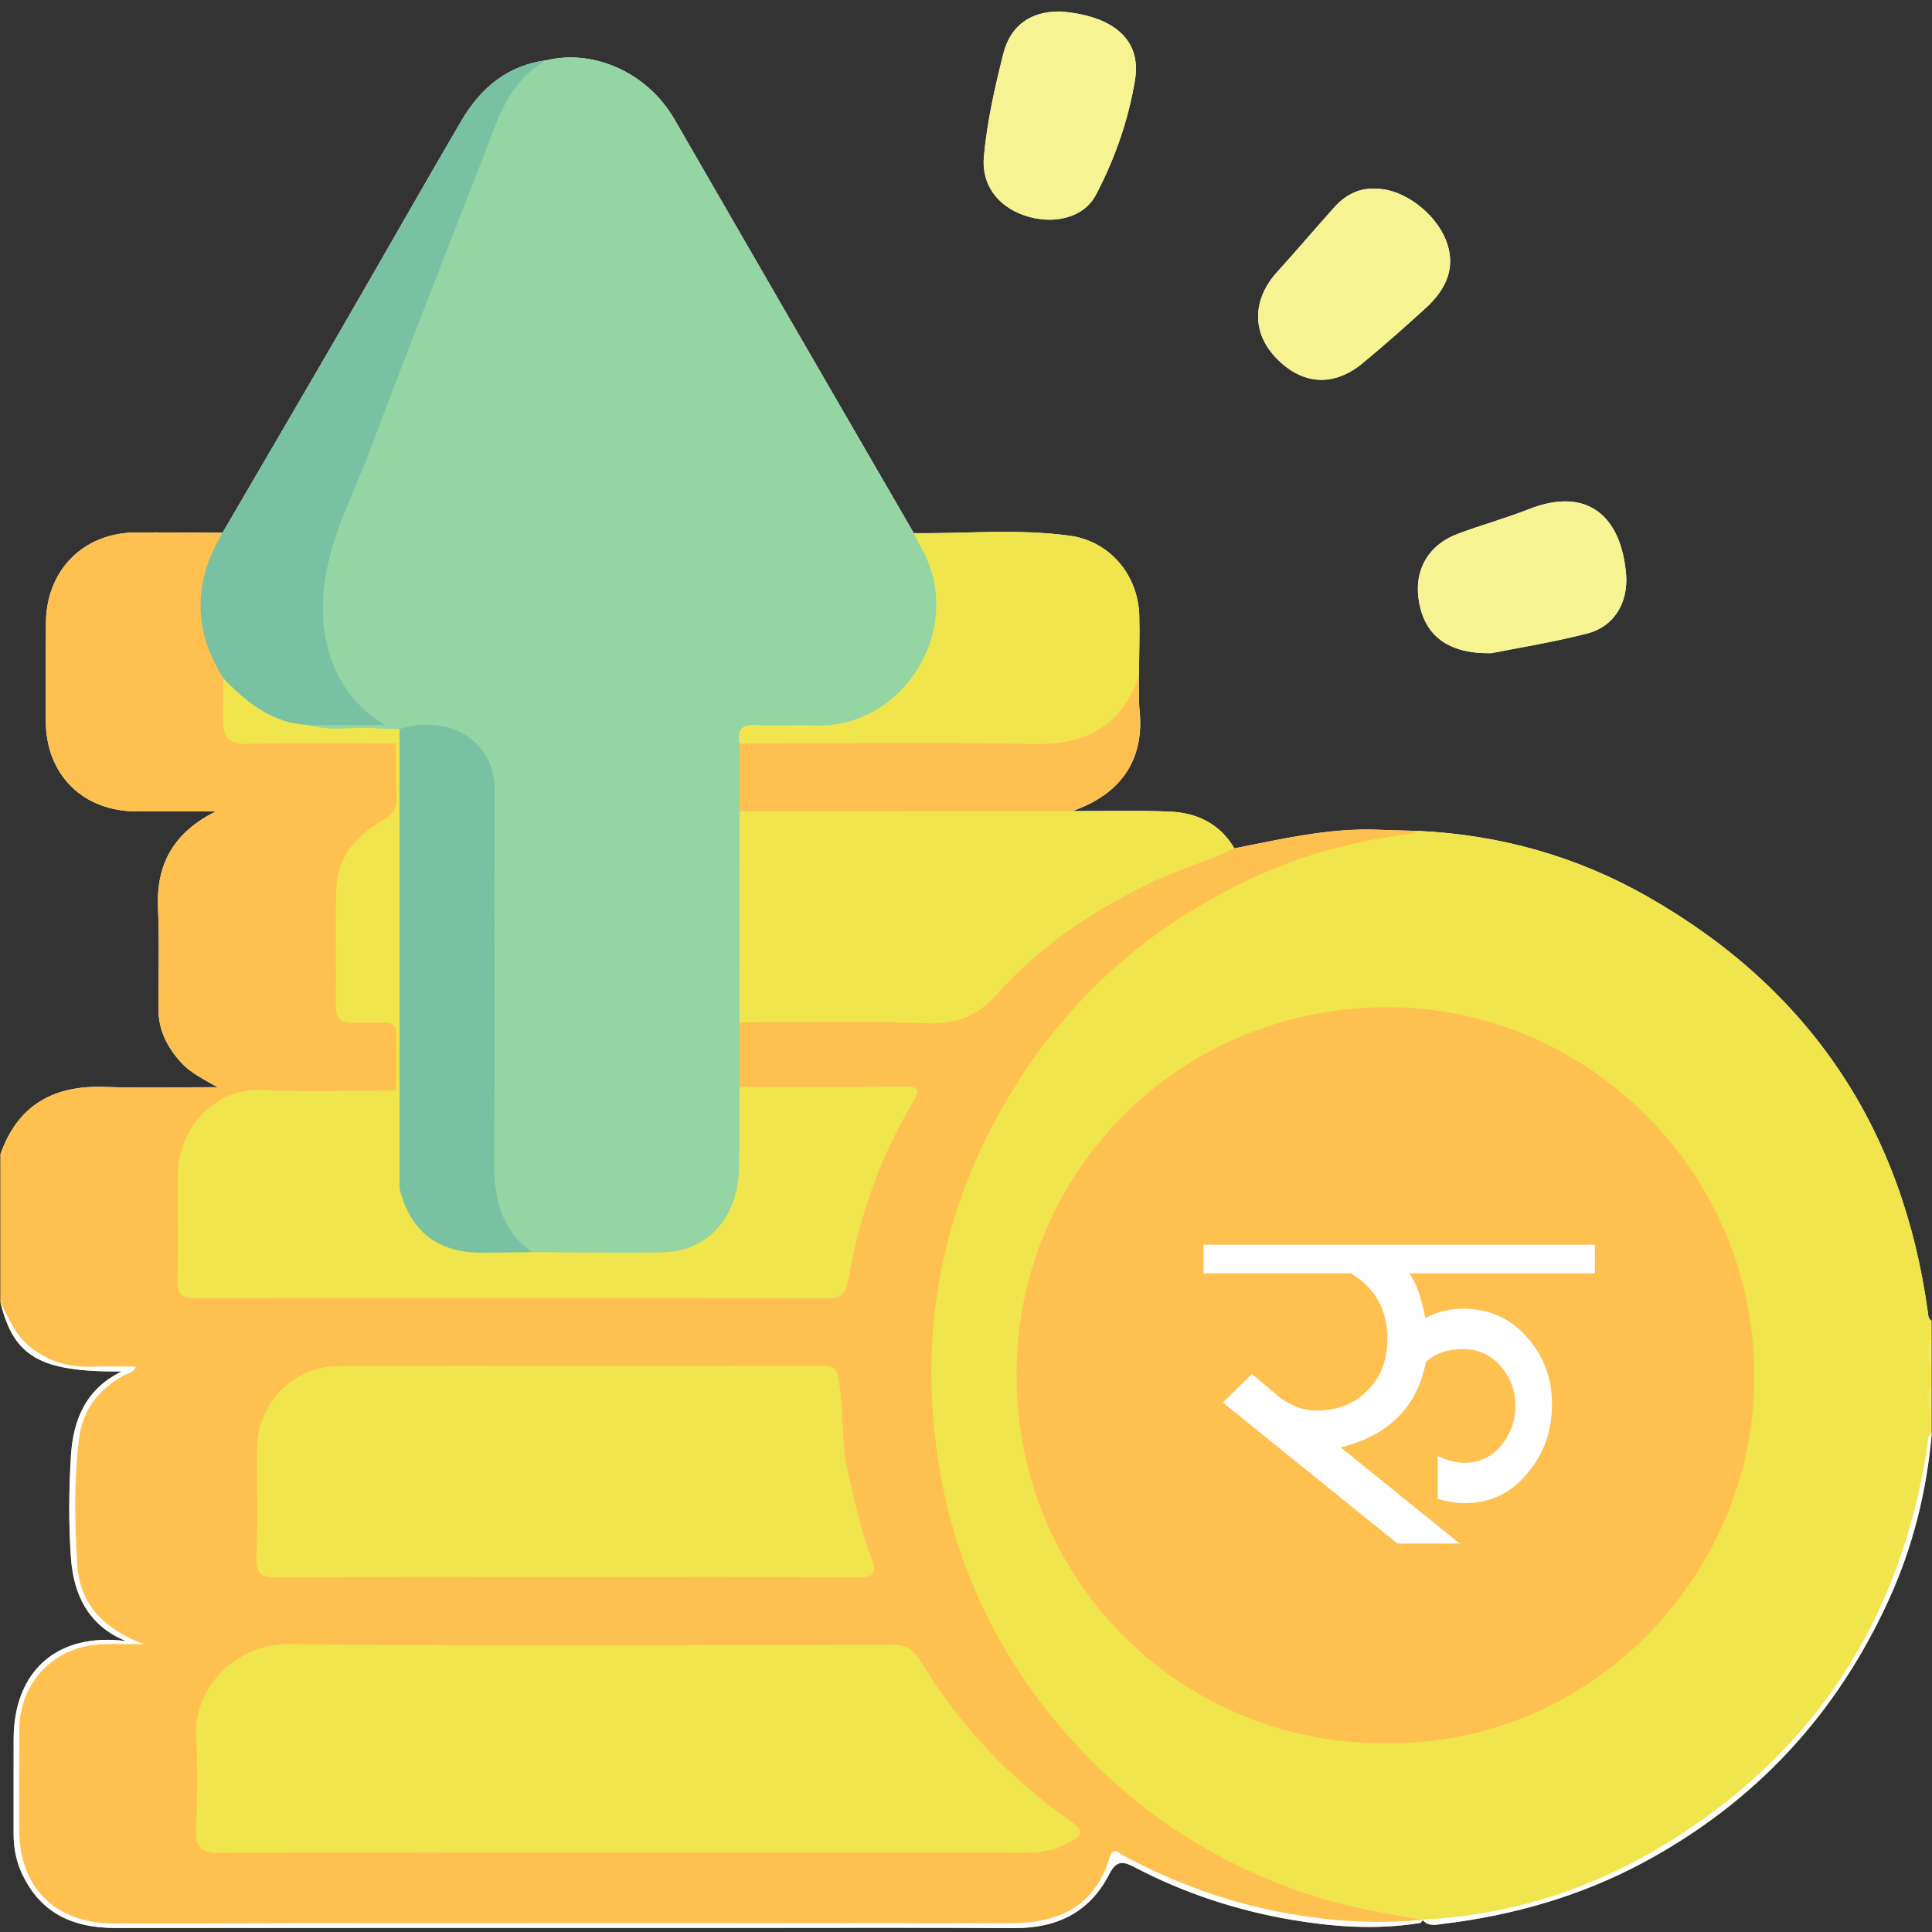 <svg width="512" height="512" xmlns="http://www.w3.org/2000/svg" xml:space="preserve" version="1.1">

 <rect width="100%" height="100%" fill="#333333" stroke="none"/>

 <g>
  <title>Layer 1</title>
  <g id="svg_1">
   <path id="svg_2" fill="#FEFEFE" d="m56.72,288.12c-0.7,1.38 -2.77,1.24 -4.32,1.26c-8.16,0.1 -16.31,0.15 -24.47,0.01c-11.64,-0.19 -20.94,3.41 -25.68,14.97c-0.37,0.91 -0.89,1.83 -2.17,1.64c4.57,-13.13 14.08,-18.43 27.63,-17.95c9.21,0.33 18.44,0.08 29.01,0.07z" class="st0"/>
   <path id="svg_3" fill="#FEFEFE" d="m260.74,41.52c0.84,-9.25 2.89,-18.32 5.16,-27.3c1.93,-7.58 7.32,-11.23 15.03,-11.18c13.48,1.02 21.69,7.03 19.86,18.14c-1.73,10.58 -5.35,20.94 -10.38,30.48c-3.27,6.22 -11.49,8.02 -19.03,5.39c-7.17,-2.5 -11.3,-8.3 -10.64,-15.53z" class="st0"/>
   <path id="svg_4" fill="#FEFEFE" d="m337.75,94.39c-6.06,-6.65 -5.72,-15.24 0.72,-22.33c5.13,-5.65 10.06,-11.48 15.16,-17.15c3.04,-3.39 6.82,-5.24 11.2,-4.88c7.12,0.04 15.51,6.38 18.38,13.67c2.47,6.3 0.81,12.28 -5.28,17.84c-5.51,5.03 -11.11,9.99 -16.86,14.74c-7.85,6.48 -16.42,5.69 -23.32,-1.89z" class="st0"/>
   <path id="svg_5" fill="#FEFEFE" d="m386.35,141.46c6.21,-2.33 12.64,-4.09 18.8,-6.52c15.4,-6.06 24.41,1.69 25.77,17.12c0.67,7.68 -3.24,14 -10.19,15.79c-9.27,2.39 -18.77,3.9 -25.58,5.26c-11.51,0.16 -17.45,-4.72 -19.06,-13.41c-1.54,-8.33 2.21,-15.21 10.26,-18.24z" class="st0"/>
   <path id="svg_6" fill="#FEFEFE" d="m511.92,349.98c-2.85,-0.44 -2.25,-2.94 -2.52,-4.65c-2.29,-14.21 -5.95,-27.98 -12.11,-41.04c-9.68,-20.51 -23.19,-37.96 -40.96,-52.11c-22.54,-17.96 -48.31,-27.71 -76.82,-30.7c-1.44,-0.15 -2.89,-0.03 -4.34,-0.07l-0.15,0c-1.32,-0.03 -2.64,-0.06 -3.95,-0.07c-13.31,-0.16 -26.51,0.7 -39.45,4.27c-1.45,0.4 -2.94,0.57 -4.41,0.01c-0.18,-0.2 -0.35,-0.39 -0.53,-0.58c-0.09,-0.1 -0.19,-0.2 -0.28,-0.3c-6.73,-7.03 -15.2,-8.91 -24.82,-8.41c-5.71,0.3 -11.6,1.12 -17.27,-0.84c-0.1,-0.2 -0.18,-0.38 -0.23,-0.54c-0.01,-0.03 -0.02,-0.06 -0.03,-0.09l0,-0.01c-0.48,-1.66 1.35,-1.78 2.34,-2.23c9.73,-4.42 14.79,-11.7 14.25,-22.6c-0.1,-2.14 -0.06,-4.28 -0.03,-6.42c0.01,-0.48 0.01,-0.96 0.01,-1.44c0,-1.17 -0.02,-2.34 -0.08,-3.51c-0.02,-4.82 0.09,-9.64 -0.04,-14.45c-0.3,-10.98 -6.96,-18.8 -17.72,-20.98c-5.93,-1.2 -11.92,-0.52 -17.88,-0.71c-7.3,-0.23 -14.61,0.48 -21.89,-0.41c-0.01,0 -0.03,-0.01 -0.04,-0.02c-0.18,-0.05 -0.35,-0.12 -0.51,-0.19c-2.42,-1.04 -3.46,-3.34 -4.7,-5.48c-19.9,-34.39 -39.58,-68.89 -59.66,-103.17c-7.58,-12.94 -19.39,-18.58 -33.01,-16.29c-0.94,0.17 -1.85,0.37 -2.73,0.61c-0.93,0.25 -1.83,0.54 -2.71,0.86c-7.4,2.75 -12.86,8.1 -16.94,15.23c-19.98,34.88 -40.19,69.61 -60.27,104.43c-0.86,1.49 -1.64,3.06 -3.26,3.79c-0.23,0.1 -0.47,0.19 -0.74,0.25c-0.03,0.01 -0.07,0.02 -0.1,0.03c-6.98,0.69 -13.97,0.21 -20.95,0.32c-14.71,0.22 -23.68,9.05 -23.87,23.68c-0.1,7.99 -0.1,15.98 0,23.96c0.19,14.75 9.02,23.4 23.87,23.5c5.49,0.04 10.98,-0.1 16.47,0.09c1.48,0.05 3.41,-0.02 3.96,1.52c0.63,1.77 -1.28,2.51 -2.5,3.17c-8.9,4.85 -12.35,12.4 -11.9,22.34c0.35,7.98 0.26,15.98 0.02,23.96c-0.27,8.66 3.22,15.08 10.45,19.66c1.31,0.82 3.45,1.57 2.98,3.35c-3.67,-2.13 -6.52,-3.57 -8.71,-5.95c-3.75,-4.06 -6.14,-8.61 -6.16,-14.24c-0.02,-8.98 0.27,-17.97 -0.12,-26.94c-0.52,-11.9 4.43,-20.1 15.31,-25.54c-6.97,0 -13.95,0.01 -20.92,0c-14.32,-0.01 -24.08,-9.69 -24.14,-24.01c-0.04,-8.65 -0.01,-17.3 0.05,-25.95c0.11,-14.01 9.94,-23.89 23.85,-23.96c7.65,-0.04 15.3,0.05 22.95,0.08c10.64,-18.24 21.31,-36.45 31.89,-54.72c10.5,-18.13 20.82,-36.37 31.4,-54.46c5.1,-8.71 12.3,-14.77 22.75,-16.07c12.13,-2.88 26.45,3.1 33.71,15.67c10.07,17.42 20.12,34.85 30.19,52.27c11.07,19.14 22.16,38.27 33.24,57.41c13.8,0.16 27.66,-1.21 41.38,0.69c10.67,1.48 18.09,10.48 18.38,21.15c0.15,5.32 -0.06,10.65 -0.1,15.97c0.05,3.16 -0.1,6.35 0.2,9.48c1.09,11.48 -3.71,21.45 -17.86,26.37c8.58,0.02 17.16,-0.21 25.72,0.13c7.26,0.29 13.39,3.16 17.25,9.75c12.5,-2.46 24.93,-5.42 37.81,-4.95c3.65,0.14 7.31,0.22 10.96,0.33c21.63,1.01 42.02,6.75 60.76,17.43c42.87,24.42 67.59,61.32 74.26,110.24c0.11,0.82 0.09,1.67 1,2.1z" class="st0"/>
   <path id="svg_7" fill="#FEC150" d="m377.06,508.73c0,0.03 -0.01,0.07 -0.03,0.1c-0.09,0.25 -0.31,0.51 -0.69,0.78c-11.46,1.85 -22.85,1.07 -34.19,-0.87c-14.55,-2.5 -28.43,-7.08 -41.51,-13.93c-3.27,-1.71 -4.83,-1.74 -6.79,2.06c-5.14,9.97 -13.88,14.15 -25.04,14.09c-24.81,-0.14 -49.62,-0.05 -74.44,-0.05c-54.62,0 -109.24,-0.01 -163.86,0.02c-11.31,0 -20.08,-4.03 -24.89,-14.86c-1.45,-3.27 -2.02,-6.65 -2.01,-10.2c0.02,-8.33 -0.02,-16.65 0.01,-24.98c0.04,-18.17 11.65,-28.34 29.8,-25.98c-9.96,-4.07 -13.91,-12.2 -14.61,-22.02c-0.64,-8.96 -0.56,-17.99 -0.02,-26.96c0.57,-9.56 3.88,-17.83 13.47,-22.48c-21.68,0.17 -28.64,-3.87 -32.18,-18.47l0,-38.98c4.57,-13.13 14.08,-18.43 27.63,-17.95c9.21,0.33 18.44,0.08 29.01,0.07l0.87,0c-0.24,-0.14 -0.49,-0.28 -0.72,-0.42c-3.67,-2.13 -6.52,-3.57 -8.71,-5.95c-3.75,-4.06 -6.14,-8.61 -6.16,-14.24c-0.02,-8.98 0.27,-17.97 -0.12,-26.94c-0.52,-11.9 4.43,-20.1 15.31,-25.54c-6.97,0 -13.95,0.01 -20.92,0c-14.32,-0.01 -24.08,-9.69 -24.14,-24.01c-0.04,-8.65 -0.01,-17.3 0.05,-25.95c0.11,-14.01 9.94,-23.89 23.85,-23.96c7.65,-0.04 15.3,0.05 22.95,0.08c0.09,0.23 0.16,0.46 0.2,0.68c0.32,1.65 -0.63,3.05 -1.3,4.47c-4.82,10.14 -4.62,20.11 0.93,29.92c0.82,1.45 1.48,2.96 1.58,4.66c0,0.03 0.01,0.06 0.01,0.09c0.03,0.33 0.06,0.67 0.08,1c0.15,2.45 0.04,4.9 0.18,7.34c0.27,5.04 1.21,6.05 6.33,6.11c10.24,0.13 20.49,0.01 30.74,0.06c2.31,0.01 4.69,-0.26 6.85,0.85c0.14,0.06 0.28,0.14 0.41,0.22c0,0.01 0,0.01 0.01,0.01l0,0.01c0.36,0.82 0.65,1.64 0.88,2.47c1.41,4.96 0.65,10.02 0,15.04c-0.05,0.34 -0.09,0.67 -0.13,1c-0.24,1.88 -2.32,2.71 -3.86,3.7c-7.73,4.98 -11.84,11.77 -11.41,21.27c0.35,7.81 0,15.65 0.1,23.47c0.07,5.17 0.68,5.71 5.74,5.94c6.22,0.28 8.64,0.39 9.56,2.79c0.57,1.49 0.56,3.88 0.52,7.75c-0.03,2.68 0.58,5.49 -0.52,8.07c-0.16,0.39 -0.37,0.77 -0.62,1.15c0,0.01 -0.01,0.01 -0.01,0.02c-0.09,0.06 -0.18,0.12 -0.27,0.19c-1.99,1.26 -4.27,1.02 -6.48,1.03c-9.48,0.05 -18.97,-0.04 -28.45,0.04c-12.13,0.11 -20.33,7.33 -21.23,19.31c-0.71,9.45 -0.19,18.96 -0.19,28.44c0,2.97 1.52,4.18 4.35,4.15c1.33,-0.02 2.66,0.02 3.99,0.02c52.42,0 104.84,0.01 157.26,0c8.15,0 8.12,-0.02 9.8,-7.87c3.02,-14.08 7.85,-27.5 14.69,-40.18c2.53,-4.68 2.45,-4.86 -2.82,-4.88c-10.98,-0.03 -21.97,0.02 -32.95,-0.03c-2.17,-0.01 -4.43,0.26 -6.44,-0.81c-0.18,-0.1 -0.36,-0.21 -0.54,-0.33c-0.08,-0.05 -0.16,-0.11 -0.24,-0.17c-2.16,-5.41 -1.42,-10.92 -0.56,-16.43c0.25,-0.38 0.51,-0.7 0.8,-0.96c0.14,-0.13 0.28,-0.24 0.43,-0.34c1.74,-1.23 3.99,-0.77 6.01,-0.78c15.64,-0.09 31.28,-0.17 46.91,0.03c4.72,0.07 8.27,-1.35 11.42,-4.82c16.57,-18.28 36.89,-30.83 60.1,-38.88c1.82,-0.63 3.6,-1.39 5.56,-1.27c0.24,0.02 0.48,0.05 0.73,0.09c12.5,-2.46 24.93,-5.42 37.81,-4.95c3.65,0.14 7.31,0.22 10.96,0.33c-0.2,0.49 -0.44,0.88 -0.73,1.2c-1.54,1.79 -4.12,1.23 -6.11,1.54c-15.29,2.36 -29.89,6.91 -43.45,14.25c-35.45,19.18 -60.15,47.64 -71.33,86.6c-13.37,46.6 -5.33,89.87 24.04,128.4c23.46,30.77 55.14,48.5 93.43,54.3c1.48,0.23 3.03,0.08 4.37,0.86c0.68,0.39 1.08,0.85 0.94,1.37z" class="st1"/>
   <path id="svg_8" fill="#F0E54D" d="m511.92,354.98c-0.83,2.33 -0.83,4.66 0,7l0,4.99c-0.83,2.34 -0.83,4.67 0,7l0,6c-1.34,15.16 -4.92,29.72 -11.22,43.63c-13.87,30.62 -35.47,53.98 -65.08,69.91c-16.64,8.95 -34.45,14.04 -53.13,16.32c-1.92,0.24 -3.93,0.79 -5.46,-1c-0.03,-0.03 -0.06,-0.06 -0.08,-0.09c-11.08,-1.82 -22.1,-3.81 -32.76,-7.58c-25.02,-8.83 -45.98,-23.29 -63.2,-43.54c-18.07,-21.24 -28.96,-45.7 -32.71,-73.03c-4.4,-32.14 1.19,-62.69 17.41,-91.16c15.11,-26.52 36.41,-46.24 63.73,-59.58c13.21,-6.45 27.13,-10.5 41.65,-12.51c0.85,-0.12 1.71,-0.24 2.56,-0.34c0.78,-0.09 1.52,-0.52 2.27,-0.79c21.63,1.01 42.02,6.75 60.76,17.43c42.87,24.42 67.59,61.32 74.26,110.24c0.11,0.82 0.09,1.67 1,2.1l0,5z" class="st2"/>
   <path id="svg_9" fill="#FEFEFE" d="m511.92,379.97c-1.34,15.16 -4.92,29.72 -11.22,43.63c-13.87,30.62 -35.47,53.98 -65.08,69.91c-16.64,8.95 -34.45,14.04 -53.13,16.32c-1.92,0.24 -3.93,0.79 -5.46,-1c-0.09,0.25 -0.31,0.51 -0.69,0.78c-11.46,1.85 -22.85,1.07 -34.19,-0.87c-14.55,-2.5 -28.43,-7.08 -41.51,-13.93c-3.27,-1.71 -4.83,-1.74 -6.79,2.06c-5.14,9.97 -13.88,14.15 -25.04,14.09c-24.81,-0.14 -49.62,-0.05 -74.44,-0.05c-54.62,0 -109.24,-0.01 -163.86,0.02c-11.31,0 -20.08,-4.03 -24.89,-14.86c-1.45,-3.27 -2.02,-6.65 -2.01,-10.2c0.02,-8.33 -0.02,-16.65 0.01,-24.98c0.04,-18.17 11.65,-28.34 29.8,-25.98c-9.96,-4.07 -13.91,-12.2 -14.61,-22.02c-0.64,-8.96 -0.56,-17.99 -0.02,-26.96c0.57,-9.56 3.88,-17.83 13.47,-22.48c-21.68,0.17 -28.64,-3.87 -32.18,-18.47c2.22,4.42 4.02,9.02 8.2,12.22c4.88,3.74 10.26,5.21 16.3,4.98c3.76,-0.14 7.53,-0.03 11.46,-0.03c-0.68,1.66 -2.15,1.75 -3.24,2.34c-6.67,3.7 -10.91,9.12 -11.86,16.82c-1.35,11.11 -1.15,22.3 -0.46,33.39c0.63,10.14 6.79,16.93 17.62,21.03c-4.7,0 -7.92,-0.11 -11.14,0.02c-12.55,0.5 -21.77,10.02 -21.85,22.57c-0.06,8.83 -0.03,17.65 -0.03,26.48c0,15.27 9.41,24.84 24.86,24.93c16.48,0.11 32.97,-0.06 49.45,-0.06c62.78,-0.02 125.55,-0.03 188.33,0.01c12.69,0 22.4,-4.32 26.33,-17.43c0.91,-3.05 2.41,-1.19 3.71,-0.49c12.66,6.79 25.98,11.81 40.08,14.66c12.91,2.6 25.94,3.68 39.11,2.32c0.04,0 0.07,0 0.11,-0.01c22.11,-1.18 42.82,-7.36 61.84,-18.57c41,-24.17 64.76,-60.11 71.9,-107.11c0.16,-1.09 -0.21,-2.4 1.12,-3.08z" class="st0"/>
   <path id="svg_10" fill="#F2E965" d="m511.92,361.98c-1.55,-2.33 -1.6,-4.66 0,-7c0,2.33 0,4.66 0,7z" class="st3"/>
   <path id="svg_11" fill="#F2E964" d="m511.92,373.97c-1.6,-2.33 -1.55,-4.66 0,-7c0,2.34 0,4.67 0,7z" class="st4"/>
   <path id="svg_12" fill="#94D5A3" d="m248.92,165.59c-2.47,16.73 -17.89,28.92 -33.1,27.89c-4.63,-0.31 -9.3,0.01 -13.95,-0.06c-2.85,-0.05 -4.43,0.96 -4.44,3.61c0,0.25 0.01,0.52 0.04,0.81l0,0.12c0.14,5.38 0.14,10.74 0.04,16.11c0,0.32 -0.01,0.64 -0.01,0.96c-0.01,0.11 -0.01,0.23 -0.01,0.34c0.31,16.68 0.1,33.36 0.11,50.04c0,1.79 -0.1,3.57 -1.2,5.05c-0.13,0.17 -0.27,0.34 -0.43,0.51l0,17.07c0.17,0.21 0.43,0.42 0.54,0.65c0.03,0.05 0.04,0.1 0.05,0.15c1.5,11.26 2.63,22.6 -2.41,33.27c-2.84,6.01 -8.1,10.06 -14.81,10.7c-12.75,1.21 -25.56,1.28 -38.35,-0.04c-0.55,-0.29 -1.09,-0.6 -1.59,-0.91c-0.5,-0.32 -0.98,-0.64 -1.43,-0.99c-6.22,-4.64 -8.27,-11.59 -8.37,-19.36c-0.22,-16.65 -0.06,-33.29 -0.07,-49.94c0,-15.81 0.01,-31.63 0,-47.44c0,-16.23 -6.78,-22.19 -22.88,-20.09l-0.24,0.03c-0.18,0.04 -0.35,0.08 -0.53,0.11c-0.28,0.06 -0.57,0.1 -0.85,0.13c-0.15,0.01 -0.29,0.03 -0.43,0.04c-0.08,0.01 -0.15,0.01 -0.23,0.01c-5.68,0.4 -11.38,0.17 -17.06,0.17c-1.8,-0.01 -3.65,-0.03 -5.12,-1.36c-0.01,-0.36 0.01,-0.67 0.07,-0.93c0.01,-0.03 0.02,-0.07 0.03,-0.1c0.44,-1.72 2.4,-1.26 3.67,-1.32c4.26,-0.2 8.53,-0.32 12.22,0.1c-8.02,-5.03 -11.38,-13.22 -13.31,-22.46c-1.92,-9.18 -0.33,-17.83 2.95,-26.37c14.23,-36.97 28.56,-73.91 42.92,-110.83c1.96,-5.02 4.5,-9.57 8.91,-12.84c0.3,-0.22 0.6,-0.43 0.91,-0.64c0.97,-0.65 2.11,-0.73 3.12,-1.07c0.48,-0.17 0.94,-0.39 1.34,-0.77c12.13,-2.88 26.45,3.1 33.71,15.67c10.07,17.42 20.12,34.85 30.19,52.27c11.07,19.14 22.16,38.27 33.24,57.41c0.28,0.26 0.54,0.52 0.81,0.79c6.43,6.6 7.23,14.88 5.95,23.51z" class="st5"/>
   <path id="svg_13" fill="#F0E54D" d="m327.13,224.83c-0.15,0.07 -0.3,0.14 -0.45,0.21c-7.28,3.5 -15.11,5.63 -22.38,9.22c-15.03,7.4 -28.83,16.51 -39.95,29.09c-5.31,6 -11.03,8.15 -19.02,7.84c-16.43,-0.65 -32.91,-0.21 -49.36,-0.22l0,-0.17c0,-18.59 0.01,-37.18 0.01,-55.77c0.48,-0.42 0.99,-0.73 1.53,-0.96c1.59,-0.69 3.36,-0.65 5.11,-0.65c24.97,-0.04 49.94,-0.04 74.92,0.01c2.25,0 4.62,-0.28 6.51,1.42l0,0.01c0.04,0.02 0.07,0.06 0.11,0.09c8.58,0.02 17.16,-0.21 25.72,0.13c7.26,0.29 13.39,3.16 17.25,9.75z" class="st2"/>
   <path id="svg_14" fill="#78C1A3" d="m145.02,15.94c-0.46,0.24 -0.91,0.5 -1.34,0.77c-0.46,0.27 -0.9,0.55 -1.32,0.85c-8.27,5.76 -10.88,15.27 -14.34,24.18c-10.03,25.8 -20.21,51.54 -29.92,77.46c-4.4,11.75 -10.56,22.97 -12.14,35.65c-1.95,15.69 3.24,29.76 16.18,37.29l-20.21,0c-0.89,0.96 -2.11,1.2 -3.22,0.9c-7.22,-1.98 -14.03,-4.6 -18.23,-11.03c-0.45,-0.69 -0.87,-1.42 -1.25,-2.2c-0.01,-0.01 -0.01,-0.03 -0.02,-0.04c-7.96,-12.5 -7.96,-25.05 -0.77,-37.65c0.17,-0.31 0.35,-0.62 0.54,-0.93c10.64,-18.24 21.31,-36.45 31.89,-54.72c10.5,-18.13 20.82,-36.37 31.4,-54.46c5.1,-8.71 12.3,-14.77 22.75,-16.07z" class="st6"/>
   <path id="svg_15" fill="#F0E54D" d="m301.82,179.1c-0.3,1.59 -0.7,3.09 -1.21,4.5c-3.3,9.31 -10.91,14.79 -21.61,14.89c-25.79,0.22 -51.58,0.08 -77.37,0.05c-1.43,0 -2.87,-0.04 -4.16,-0.58c-0.52,-0.22 -1.02,-0.52 -1.49,-0.93c-0.69,-3.62 0.57,-5.13 4.47,-4.91c5.13,0.3 10.31,-0.12 15.45,0.11c23.48,1.01 40.17,-25.8 28.3,-46.95c-0.62,-1.1 -1.18,-2.25 -1.74,-3.39c-0.1,-0.2 -0.2,-0.4 -0.3,-0.6c13.8,0.16 27.66,-1.21 41.38,0.69c10.67,1.48 18.09,10.48 18.38,21.15c0.15,5.32 -0.06,10.65 -0.1,15.97z" class="st2"/>
   <path id="svg_16" fill="#FEC150" d="m284.16,214.95l-0.08,0c-28.86,0.03 -57.71,0.05 -86.58,0.08l-1.52,0l0,-18l1.45,0c25.48,0 50.96,-0.32 76.44,0.14c12.71,0.24 21.83,-3.92 26.75,-15.01c0.44,-0.97 0.83,-1.99 1.2,-3.06c0.05,3.16 -0.1,6.35 0.2,9.48c1.09,11.48 -3.71,21.45 -17.86,26.37z" class="st1"/>
   <path id="svg_17" fill="#F6F392" d="m300.79,21.18c-1.73,10.58 -5.35,20.94 -10.38,30.48c-3.27,6.22 -11.49,8.02 -19.03,5.39c-7.17,-2.5 -11.3,-8.3 -10.64,-15.53c0.84,-9.25 2.89,-18.32 5.16,-27.3c1.93,-7.58 7.32,-11.23 15.03,-11.18c13.48,1.02 21.69,7.03 19.86,18.14z" class="st7"/>
   <path id="svg_18" fill="#F6F392" d="m377.93,81.54c-5.51,5.03 -11.11,9.99 -16.86,14.74c-7.85,6.48 -16.42,5.69 -23.32,-1.89c-6.06,-6.65 -5.72,-15.24 0.72,-22.33c5.13,-5.65 10.06,-11.48 15.16,-17.15c3.04,-3.39 6.82,-5.24 11.2,-4.88c7.12,0.04 15.51,6.38 18.38,13.67c2.47,6.3 0.81,12.28 -5.28,17.84z" class="st7"/>
   <path id="svg_19" fill="#F6F392" d="m420.73,167.85c-9.27,2.39 -18.77,3.9 -25.58,5.26c-11.51,0.16 -17.45,-4.72 -19.06,-13.41c-1.54,-8.33 2.21,-15.21 10.26,-18.24c6.21,-2.33 12.64,-4.09 18.8,-6.52c15.4,-6.06 24.41,1.69 25.77,17.12c0.67,7.68 -3.24,14 -10.19,15.79z" class="st7"/>
   <path id="svg_20" fill="#F0E54D" d="m165.77,490.94c-35.81,0 -71.62,-0.07 -107.44,0.09c-4.69,0.02 -6.57,-1.19 -6.36,-6.15c0.36,-8.15 0.45,-16.34 0.02,-24.48c-0.74,-14.1 11.42,-24.84 24.6,-24.7c53.13,0.58 106.27,0.27 159.4,0.15c3.72,-0.01 5.89,0.94 7.92,4.29c10.36,17.08 23.81,31.38 40.22,42.79c3.4,2.36 2.37,3.64 -0.49,5.17c-3.59,1.91 -7.3,2.9 -11.44,2.89c-35.47,-0.09 -70.95,-0.05 -106.43,-0.05z" class="st2"/>
   <path id="svg_21" fill="#F0E54D" d="m150.06,417.95c-25.47,0 -50.94,-0.09 -76.41,0.09c-4.23,0.03 -5.89,-0.85 -5.71,-5.46c0.37,-9.47 0.09,-18.97 0.12,-28.46c0.04,-11.86 9.43,-22.01 21.28,-22.06c42.95,-0.18 85.9,-0.05 128.85,-0.12c2.72,0 3.55,0.91 4.04,3.61c1.45,8 0.6,16.15 2.4,24.17c1.78,7.94 3.54,15.85 6.37,23.47c1.43,3.85 0.51,4.86 -3.53,4.83c-25.8,-0.14 -51.61,-0.07 -77.41,-0.07z" class="st2"/>
   <path id="svg_22" fill="#F0E54D" d="m140.98,331.84c11.48,0.03 22.96,0.24 34.44,0.05c12.11,-0.2 20.17,-9.14 20.45,-22.39c0.15,-7.15 0.08,-14.31 0.11,-21.46c14.65,-0.01 29.3,0.09 43.95,-0.09c3.91,-0.05 3.76,1.23 2.16,3.89c-8.84,14.67 -14.39,30.56 -17.28,47.4c-0.57,3.34 -1.88,4.87 -5.82,4.86c-55.61,-0.16 -111.22,-0.14 -166.82,-0.04c-3.77,0.01 -5.32,-0.8 -5.18,-4.95c0.31,-9.31 0.01,-18.64 0.12,-27.97c0.14,-12.02 9.75,-22.9 22.43,-22.27c11.79,0.58 23.64,0.12 35.46,0.12c1.85,1.66 1.36,3.9 1.45,5.98c0.28,6.36 -0.51,12.75 0.5,19.08c3.49,11.95 9.54,16.51 21.86,16.62c4.06,0.02 8.25,-0.7 12.17,1.17z" class="st2"/>
   <path id="svg_23" fill="#F0E54D" d="m105.88,314.99c-1.84,-5.79 -0.41,-11.74 -0.8,-17.6c-0.19,-2.79 -0.07,-5.61 -0.1,-8.41c0.03,-4.83 -0.03,-9.66 0.11,-14.48c0.07,-2.55 -0.88,-3.66 -3.49,-3.53c-2.66,0.13 -5.34,-0.11 -7.99,0.05c-3.54,0.22 -4.65,-1.42 -4.61,-4.78c0.12,-10.16 -0.14,-20.32 0.1,-30.47c0.2,-8.47 5.19,-14.24 12.13,-18.2c2.89,-1.65 4.1,-3.27 3.89,-6.57c-0.29,-4.64 -0.12,-9.32 -0.14,-13.98c-0.96,-1.29 -1.04,-2.57 0.06,-3.82c0.28,-0.01 0.55,-0.02 0.83,0c2.04,1.77 1.76,4.22 1.77,6.5c0.06,36.26 0.06,72.53 0,108.79c0,2.29 0.28,4.74 -1.76,6.5z" class="st2"/>
   <path id="svg_24" fill="#F0E54D" d="m105.05,193.21c-0.02,1.27 -0.04,2.55 -0.06,3.82c-13.16,0 -26.33,-0.23 -39.48,0.12c-5.05,0.14 -6.46,-2.08 -6.43,-6.39c0.03,-3.66 0.08,-7.33 0.12,-10.99c6.27,6.51 13.1,12.01 22.73,12.37c5.65,1.8 11.46,0.4 17.18,0.82c1.98,0.15 3.96,0.17 5.94,0.25z" class="st2"/>
   <path id="svg_25" fill="#FEC150" d="m367.04,461.95c-51.88,0.49 -97.38,-40.81 -97.64,-97.34c-0.24,-53.86 43.26,-98.25 99.41,-97.69c51.9,0.52 96.76,43.73 96.11,99.03c-0.63,52.31 -43.88,96.84 -97.88,96z" class="st1"/>
   <path id="svg_26" fill="#78C1A3" d="m105.88,314.99c0,-40.6 0,-81.19 0,-121.79c11.58,-3.93 25.32,2.05 25.23,16.3c-0.22,32.94 0.05,65.87 -0.15,98.81c-0.06,9.48 1.95,17.69 10.01,23.53c-4.46,0.04 -8.92,0.13 -13.39,0.12c-11.65,0 -18.83,-5.62 -21.7,-16.97z" class="st6"/>
  </g>
  <g id="svg_27">
   <path id="svg_28" fill="#FEFEFE" d="m422.66,337.45l-49.22,0c1.75,2.2 3.18,6.15 4.28,11.85c3.07,-1.65 6.42,-2.47 10.04,-2.47c6.8,0 12.43,2.5 16.87,7.49c4.44,5 6.67,10.95 6.67,17.86c0,6.91 -2.09,12.9 -6.26,17.94c-4.39,5.49 -9.99,8.23 -16.79,8.23c-2.3,0 -4.72,-0.38 -7.24,-1.15l0,-11.36c2.41,1.21 4.77,1.81 7.08,1.81c3.95,0 7.19,-1.52 9.71,-4.56c2.52,-3.04 3.79,-6.57 3.79,-10.59c0,-4.02 -1.32,-7.52 -3.96,-10.5c-2.64,-2.98 -5.93,-4.48 -9.88,-4.48c-4.17,0 -7.47,1.15 -9.88,3.44c-2.31,11.91 -9.83,19.45 -22.57,22.62l31.52,25.47l-16.5,0l-46.26,-37.37l7.7,-7.54l7.8,6.52c3.07,2.11 6.19,3.16 9.37,3.16c5.48,0 9.98,-1.78 13.49,-5.35c3.51,-3.57 5.26,-8.09 5.26,-13.58c0,-7.79 -3.24,-13.61 -9.71,-17.45l-39.02,0l0,-7.57l103.71,0l0,7.58z" class="st0"/>
  </g>
 </g>
</svg>